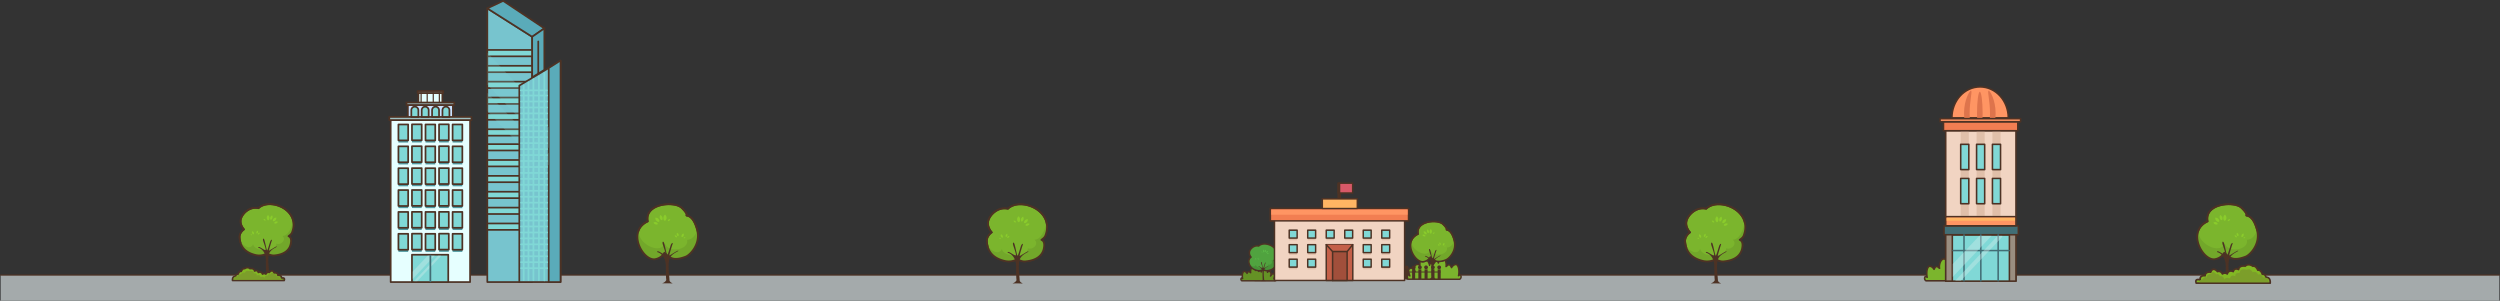 <svg xmlns="http://www.w3.org/2000/svg" viewBox="0 0 1918.19 230.76"><rect x="0" y="0" width="1918.19" height="230.76" fill="#333333" stroke="none"/><defs><style>.cls-1{isolation:isolate;}.cls-2{fill:#a4aaab;}.cls-10,.cls-17,.cls-29,.cls-3,.cls-38,.cls-7{fill:none;}.cls-11,.cls-12,.cls-13,.cls-19,.cls-20,.cls-22,.cls-24,.cls-25,.cls-26,.cls-27,.cls-3,.cls-30,.cls-33,.cls-35,.cls-38,.cls-4,.cls-40,.cls-41,.cls-42,.cls-43,.cls-44,.cls-45,.cls-46,.cls-47,.cls-5,.cls-6,.cls-7{stroke:#4d3224;}.cls-10,.cls-11,.cls-12,.cls-13,.cls-17,.cls-19,.cls-20,.cls-22,.cls-24,.cls-25,.cls-26,.cls-27,.cls-29,.cls-3,.cls-30,.cls-33,.cls-35,.cls-38,.cls-4,.cls-40,.cls-41,.cls-42,.cls-43,.cls-44,.cls-45,.cls-46,.cls-47,.cls-5,.cls-6,.cls-7{stroke-linecap:round;stroke-linejoin:round;}.cls-4{fill:#77c4ce;}.cls-10,.cls-11,.cls-12,.cls-13,.cls-17,.cls-30,.cls-33,.cls-4,.cls-5,.cls-6,.cls-7{stroke-width:1.33px;}.cls-25,.cls-47,.cls-5,.cls-9{fill:#80d8d6;}.cls-6{fill:#5aabb9;}.cls-8{opacity:0.23;mix-blend-mode:color-dodge;}.cls-10{stroke:#80d8d6;}.cls-11{fill:#e6ffff;}.cls-12{fill:#9fc2c4;}.cls-13{fill:#c9e2ff;}.cls-14{fill:#4d3224;}.cls-15{opacity:0.4;}.cls-16{fill:#d0ebea;}.cls-17,.cls-29{stroke:#426e75;}.cls-18{fill:#4e98a0;}.cls-19,.cls-30,.cls-40{fill:#7bb52d;}.cls-19,.cls-20,.cls-22,.cls-24,.cls-25,.cls-26,.cls-27,.cls-29{stroke-width:1.21px;}.cls-20,.cls-48{fill:#ff9563;}.cls-21{fill:#de744c;}.cls-22,.cls-41{fill:#f1d4c2;}.cls-23{fill:#e0bfa9;}.cls-24{fill:#9a8e80;}.cls-26{fill:#426e75;}.cls-27,.cls-44{fill:#f27e52;}.cls-28,.cls-45{fill:#ffb563;}.cls-31{fill:#72a72a;}.cls-32{fill:#8acc2b;}.cls-33{fill:#82b823;}.cls-34{fill:#7c9e2a;}.cls-35{fill:#659225;}.cls-35,.cls-38,.cls-40,.cls-41,.cls-42,.cls-43,.cls-44,.cls-45,.cls-46,.cls-47{stroke-width:1.14px;}.cls-36{fill:#50a33f;}.cls-37{fill:#479137;}.cls-39{fill:#5ab747;}.cls-42{fill:#d75968;}.cls-43{fill:#c46048;}.cls-46{fill:#a14f3b;}</style></defs><title>about-city01   </title><g class="cls-1"><g id="圖層_2" data-name="圖層 2"><g id="關於"><rect class="cls-2" x="0.5" y="211.02" width="1917.19" height="19.74"/><line class="cls-3" x1="0.5" y1="211.02" x2="1917.69" y2="211.02"/><polygon class="cls-4" points="408.32 216.41 373.9 216.41 373.9 6.42 408.32 28.21 408.32 216.41"/><rect class="cls-5" x="376.59" y="40.11" width="29.24" height="1.32"/><polygon class="cls-5" points="408.52 38.32 373.9 38.32 373.9 43.22 408.52 43.22 408.52 38.32 408.52 38.32"/><rect class="cls-5" x="376.59" y="52.29" width="29.24" height="1.32"/><polygon class="cls-5" points="408.52 50.5 373.9 50.5 373.9 55.4 408.52 55.4 408.52 50.5 408.52 50.5"/><rect class="cls-5" x="376.59" y="64.46" width="29.24" height="1.32"/><polygon class="cls-5" points="408.52 62.67 373.9 62.67 373.9 67.58 408.52 67.58 408.52 62.67 408.52 62.67"/><rect class="cls-5" x="376.59" y="76.64" width="29.24" height="1.32"/><polygon class="cls-5" points="408.52 74.85 373.9 74.85 373.9 79.75 408.52 79.75 408.52 74.85 408.52 74.85"/><rect class="cls-5" x="376.59" y="88.82" width="29.24" height="1.32"/><polygon class="cls-5" points="408.52 87.03 373.9 87.03 373.9 91.93 408.52 91.93 408.52 87.03 408.52 87.03"/><rect class="cls-5" x="376.59" y="100.99" width="29.24" height="1.33"/><polygon class="cls-5" points="408.52 99.2 373.9 99.2 373.9 104.11 408.52 104.11 408.52 99.2 408.52 99.2"/><rect class="cls-5" x="376.59" y="112.36" width="29.24" height="1.32"/><polygon class="cls-5" points="408.52 110.57 373.9 110.57 373.9 115.47 408.52 115.47 408.52 110.57 408.52 110.57"/><rect class="cls-5" x="376.59" y="124.53" width="29.24" height="1.32"/><polygon class="cls-5" points="408.52 122.74 373.9 122.74 373.9 127.65 408.52 127.65 408.52 122.74 408.52 122.74"/><rect class="cls-5" x="376.59" y="136.71" width="29.24" height="1.32"/><polygon class="cls-5" points="408.52 134.92 373.9 134.92 373.9 139.82 408.52 139.82 408.52 134.92 408.52 134.92"/><rect class="cls-5" x="376.59" y="148.89" width="29.24" height="1.33"/><polygon class="cls-5" points="408.52 147.1 373.9 147.1 373.9 152 408.52 152 408.52 147.1 408.52 147.1"/><rect class="cls-5" x="376.59" y="161.06" width="29.24" height="1.32"/><polygon class="cls-5" points="408.52 159.27 373.9 159.27 373.9 164.18 408.52 164.18 408.52 159.27 408.52 159.27"/><rect class="cls-5" x="376.59" y="173.24" width="29.24" height="1.32"/><polygon class="cls-5" points="408.52 171.45 373.9 171.45 373.9 176.35 408.52 176.35 408.52 171.45 408.52 171.45"/><polygon class="cls-6" points="373.9 6.42 386.06 0.67 417.65 21.77 408.32 28.21 373.9 6.42"/><polygon class="cls-6" points="417.65 21.77 417.65 53.61 408.32 59.35 408.32 28.21 417.65 21.77"/><line class="cls-7" x1="412.99" y1="31.81" x2="412.99" y2="56.04"/><g class="cls-8"><polygon class="cls-9" points="373.98 85.34 373.98 71.25 408.25 107.33 408.25 121.43 373.98 85.34"/><polygon class="cls-9" points="408.25 77.16 408.25 101.09 373.98 65.01 373.98 40.41 408.25 77.16"/></g><polygon class="cls-4" points="398.45 216.41 430.09 216.41 430.09 46.78 398.45 65.66 398.45 216.41"/><polygon class="cls-6" points="421 52.2 421 216.41 430.09 216.41 430.09 46.41 421 52.2"/><line class="cls-10" x1="401.83" y1="65.61" x2="401.83" y2="214.97"/><line class="cls-10" x1="405.48" y1="63.24" x2="405.48" y2="214.97"/><line class="cls-10" x1="409.28" y1="60.81" x2="409.28" y2="214.97"/><line class="cls-10" x1="413.47" y1="58.78" x2="413.47" y2="214.97"/><line class="cls-10" x1="417.66" y1="56.04" x2="417.66" y2="215.09"/><line class="cls-10" x1="399.59" y1="69.31" x2="419.56" y2="69.31"/><line class="cls-10" x1="399.87" y1="73.3" x2="419.84" y2="73.3"/><line class="cls-10" x1="399.87" y1="77.87" x2="419.84" y2="77.87"/><line class="cls-10" x1="399.87" y1="82.44" x2="419.84" y2="82.44"/><line class="cls-10" x1="399.87" y1="87" x2="419.84" y2="87"/><line class="cls-10" x1="399.87" y1="91.57" x2="419.84" y2="91.57"/><line class="cls-10" x1="399.87" y1="96.14" x2="419.84" y2="96.14"/><line class="cls-10" x1="399.87" y1="100.71" x2="419.84" y2="100.71"/><line class="cls-10" x1="399.87" y1="105.27" x2="419.84" y2="105.27"/><line class="cls-10" x1="399.87" y1="109.84" x2="419.84" y2="109.84"/><line class="cls-10" x1="399.87" y1="114.41" x2="419.84" y2="114.41"/><line class="cls-10" x1="399.87" y1="118.98" x2="419.84" y2="118.98"/><line class="cls-10" x1="399.87" y1="123.54" x2="419.84" y2="123.54"/><line class="cls-10" x1="399.87" y1="128.11" x2="419.84" y2="128.11"/><line class="cls-10" x1="399.87" y1="132.68" x2="419.84" y2="132.68"/><line class="cls-10" x1="399.87" y1="137.25" x2="419.84" y2="137.25"/><line class="cls-10" x1="399.87" y1="141.81" x2="419.84" y2="141.81"/><line class="cls-10" x1="399.87" y1="146.38" x2="419.84" y2="146.38"/><line class="cls-10" x1="399.87" y1="150.95" x2="419.84" y2="150.95"/><line class="cls-10" x1="399.87" y1="155.52" x2="419.84" y2="155.52"/><line class="cls-10" x1="399.87" y1="160.08" x2="419.84" y2="160.08"/><line class="cls-10" x1="399.87" y1="164.65" x2="419.84" y2="164.65"/><line class="cls-10" x1="399.87" y1="169.22" x2="419.84" y2="169.22"/><line class="cls-10" x1="399.87" y1="173.78" x2="419.84" y2="173.78"/><line class="cls-10" x1="399.87" y1="178.35" x2="419.84" y2="178.35"/><line class="cls-10" x1="399.87" y1="182.92" x2="419.84" y2="182.92"/><line class="cls-10" x1="399.87" y1="187.49" x2="419.84" y2="187.49"/><line class="cls-10" x1="399.87" y1="192.05" x2="419.84" y2="192.05"/><line class="cls-10" x1="399.87" y1="196.62" x2="419.84" y2="196.62"/><line class="cls-10" x1="399.87" y1="201.19" x2="419.84" y2="201.19"/><line class="cls-10" x1="399.87" y1="205.76" x2="419.84" y2="205.76"/><g class="cls-8"><polygon class="cls-9" points="421.01 126.35 421.01 117.17 398.69 140.66 398.69 149.84 421.01 126.35"/><polygon class="cls-9" points="398.69 121.01 398.69 136.6 421.01 113.11 421.01 97.09 398.69 121.01"/></g><rect class="cls-11" x="321.03" y="71.38" width="18.38" height="15.15"/><rect class="cls-12" x="320.4" y="69.86" width="19.63" height="1.52"/><rect class="cls-13" x="312.94" y="80.54" width="34.55" height="15.15"/><rect class="cls-12" x="311.9" y="78.65" width="36.63" height="1.89"/><rect class="cls-11" x="299.76" y="92.12" width="60.92" height="124.3"/><rect class="cls-12" x="298.67" y="89.73" width="63.1" height="2.38"/><path class="cls-5" d="M318.28,81.84a2.71,2.71,0,0,0-2.68,2.75v5.14H321V84.59A2.71,2.71,0,0,0,318.28,81.84Z"/><path class="cls-5" d="M326.24,81.84a2.71,2.71,0,0,0-2.68,2.75v5.14h5.35V84.59A2.71,2.71,0,0,0,326.24,81.84Z"/><path class="cls-5" d="M334.19,81.84a2.71,2.71,0,0,0-2.67,2.75v5.14h5.35V84.59A2.71,2.71,0,0,0,334.19,81.84Z"/><path class="cls-5" d="M342.15,81.84a2.71,2.71,0,0,0-2.67,2.75v5.14h5.35V84.59A2.71,2.71,0,0,0,342.15,81.84Z"/><rect class="cls-14" x="322.66" y="71.02" width="0.91" height="7.93"/><rect class="cls-14" x="327.32" y="71.02" width="0.91" height="7.93"/><rect class="cls-14" x="331.98" y="71.02" width="0.91" height="7.93"/><rect class="cls-14" x="336.65" y="71.02" width="0.91" height="7.93"/><rect class="cls-5" x="316.09" y="195.44" width="27.84" height="20.98"/><g class="cls-15"><polygon class="cls-16" points="338.23 196.58 338.23 196.11 336.21 196.11 317.66 215.74 320.13 215.74 338.23 196.58"/><polygon class="cls-16" points="316.61 208.43 316.61 214.07 333.57 196.11 328.25 196.11 316.61 208.43"/></g><line class="cls-17" x1="330.22" y1="196.12" x2="330.22" y2="215.85"/><polygon class="cls-18" points="305.7 109.35 306.67 109.35 306.67 109.38 313.17 109.38 313.17 109.35 313.17 97.8 313.17 97.16 305.7 97.16 305.7 109.35"/><polygon class="cls-18" points="316.09 109.29 317.06 109.29 317.06 109.32 323.56 109.32 323.56 109.29 323.56 97.74 323.56 97.1 316.09 97.1 316.09 109.29"/><polygon class="cls-18" points="336.87 109.29 337.84 109.29 337.84 109.32 344.34 109.32 344.34 109.29 344.34 97.74 344.34 97.1 336.87 97.1 336.87 109.29"/><polygon class="cls-18" points="347.27 97.16 347.27 109.35 348.24 109.35 348.24 109.38 354.74 109.38 354.74 109.35 354.74 97.8 354.74 97.16 347.27 97.16"/><polygon class="cls-18" points="327.46 109.38 333.95 109.38 333.95 109.35 333.95 97.8 333.95 97.16 326.48 97.16 326.48 109.35 327.46 109.35 327.46 109.38"/><polygon class="cls-18" points="305.7 126.13 306.67 126.13 306.67 126.16 313.17 126.16 313.17 126.13 313.17 114.58 313.17 113.94 305.7 113.94 305.7 126.13"/><polygon class="cls-18" points="316.09 126.06 317.06 126.06 317.06 126.09 323.56 126.09 323.56 126.06 323.56 114.52 323.56 113.88 316.09 113.88 316.09 126.06"/><polygon class="cls-18" points="336.87 126.06 337.84 126.06 337.84 126.09 344.34 126.09 344.34 126.06 344.34 114.52 344.34 113.88 336.87 113.88 336.87 126.06"/><polygon class="cls-18" points="347.27 113.94 347.27 126.13 348.24 126.13 348.24 126.16 354.74 126.16 354.74 126.13 354.74 114.58 354.74 113.94 347.27 113.94"/><polygon class="cls-18" points="327.46 126.16 333.95 126.16 333.95 126.13 333.95 114.58 333.95 113.94 326.48 113.94 326.48 126.13 327.46 126.13 327.46 126.16"/><polygon class="cls-18" points="305.7 142.9 306.67 142.9 306.67 142.94 313.17 142.94 313.17 142.9 313.17 131.36 313.17 130.72 305.7 130.72 305.7 142.9"/><polygon class="cls-18" points="316.09 142.84 317.06 142.84 317.06 142.87 323.56 142.87 323.56 142.84 323.56 131.3 323.56 130.66 316.09 130.66 316.09 142.84"/><polygon class="cls-18" points="336.87 142.84 337.84 142.84 337.84 142.87 344.34 142.87 344.34 142.84 344.34 131.3 344.34 130.66 336.87 130.66 336.87 142.84"/><polygon class="cls-18" points="347.27 130.72 347.27 142.9 348.24 142.9 348.24 142.94 354.74 142.94 354.74 142.9 354.74 131.36 354.74 130.72 347.27 130.72"/><polygon class="cls-18" points="327.46 142.94 333.95 142.94 333.95 142.9 333.95 131.36 333.95 130.72 326.48 130.72 326.48 142.9 327.46 142.9 327.46 142.94"/><polygon class="cls-18" points="305.7 159.68 306.67 159.68 306.67 159.72 313.17 159.72 313.17 159.68 313.17 148.13 313.17 147.5 305.7 147.5 305.7 159.68"/><polygon class="cls-18" points="316.09 159.62 317.06 159.62 317.06 159.65 323.56 159.65 323.56 159.62 323.56 148.08 323.56 147.44 316.09 147.44 316.09 159.62"/><polygon class="cls-18" points="336.87 159.62 337.84 159.62 337.84 159.65 344.34 159.65 344.34 159.62 344.34 148.08 344.34 147.44 336.87 147.44 336.87 159.62"/><polygon class="cls-18" points="347.27 147.5 347.27 159.68 348.24 159.68 348.24 159.72 354.74 159.72 354.74 159.68 354.74 148.13 354.74 147.5 347.27 147.5"/><polygon class="cls-18" points="327.46 159.72 333.95 159.72 333.95 159.68 333.95 148.13 333.95 147.5 326.48 147.5 326.48 159.68 327.46 159.68 327.46 159.72"/><polygon class="cls-18" points="305.7 176.46 306.67 176.46 306.67 176.49 313.17 176.49 313.17 176.46 313.17 164.91 313.17 164.28 305.7 164.28 305.7 176.46"/><polygon class="cls-18" points="316.09 176.4 317.06 176.4 317.06 176.43 323.56 176.43 323.56 176.4 323.56 164.85 323.56 164.21 316.09 164.21 316.09 176.4"/><polygon class="cls-18" points="336.87 176.4 337.84 176.4 337.84 176.43 344.34 176.43 344.34 176.4 344.34 164.85 344.34 164.21 336.87 164.21 336.87 176.4"/><polygon class="cls-18" points="347.27 164.28 347.27 176.46 348.24 176.46 348.24 176.49 354.74 176.49 354.74 176.46 354.74 164.91 354.74 164.28 347.27 164.28"/><polygon class="cls-18" points="327.46 176.49 333.95 176.49 333.95 176.46 333.95 164.91 333.95 164.28 326.48 164.28 326.48 176.46 327.46 176.46 327.46 176.49"/><polygon class="cls-18" points="305.7 193.24 306.67 193.24 306.67 193.27 313.17 193.27 313.17 193.24 313.17 181.69 313.17 181.05 305.7 181.05 305.7 193.24"/><polygon class="cls-18" points="316.09 193.18 317.06 193.18 317.06 193.21 323.56 193.21 323.56 193.18 323.56 181.63 323.56 180.99 316.09 180.99 316.09 193.18"/><polygon class="cls-18" points="336.87 193.18 337.84 193.18 337.84 193.21 344.34 193.21 344.34 193.18 344.34 181.63 344.34 180.99 336.87 180.99 336.87 193.18"/><polygon class="cls-18" points="347.27 181.05 347.27 193.24 348.24 193.24 348.24 193.27 354.74 193.27 354.74 193.24 354.74 181.69 354.74 181.05 347.27 181.05"/><polygon class="cls-18" points="327.46 193.27 333.95 193.27 333.95 193.24 333.95 181.69 333.95 181.05 326.48 181.05 326.48 193.24 327.46 193.24 327.46 193.27"/><polygon class="cls-5" points="305.7 107.67 306.67 107.67 306.67 107.7 313.17 107.7 313.17 107.67 313.17 96.12 313.17 95.49 305.7 95.49 305.7 107.67"/><polygon class="cls-5" points="316.09 107.61 317.06 107.61 317.06 107.64 323.56 107.64 323.56 107.61 323.56 96.07 323.56 95.42 316.09 95.42 316.09 107.61"/><polygon class="cls-5" points="336.87 107.61 337.84 107.61 337.84 107.64 344.34 107.64 344.34 107.61 344.34 96.07 344.34 95.42 336.87 95.42 336.87 107.61"/><polygon class="cls-5" points="347.27 95.49 347.27 107.67 348.24 107.67 348.24 107.7 354.74 107.7 354.74 107.67 354.74 96.12 354.74 95.49 347.27 95.49"/><polygon class="cls-5" points="327.46 107.7 333.95 107.7 333.95 107.67 333.95 96.12 333.95 95.49 326.48 95.49 326.48 107.67 327.46 107.67 327.46 107.7"/><polygon class="cls-5" points="305.7 124.45 306.67 124.45 306.67 124.48 313.17 124.48 313.17 124.45 313.17 112.9 313.17 112.26 305.7 112.26 305.7 124.45"/><polygon class="cls-5" points="316.09 124.39 317.06 124.39 317.06 124.42 323.56 124.42 323.56 124.39 323.56 112.84 323.56 112.2 316.09 112.2 316.09 124.39"/><polygon class="cls-5" points="336.87 124.39 337.84 124.39 337.84 124.42 344.34 124.42 344.34 124.39 344.34 112.84 344.34 112.2 336.87 112.2 336.87 124.39"/><polygon class="cls-5" points="347.27 112.26 347.27 124.45 348.24 124.45 348.24 124.48 354.74 124.48 354.74 124.45 354.74 112.9 354.74 112.26 347.27 112.26"/><polygon class="cls-5" points="327.46 124.48 333.95 124.48 333.95 124.45 333.95 112.9 333.95 112.26 326.48 112.26 326.48 124.45 327.46 124.45 327.46 124.48"/><polygon class="cls-5" points="305.7 141.22 306.67 141.22 306.67 141.26 313.17 141.26 313.17 141.22 313.17 129.68 313.17 129.04 305.7 129.04 305.7 141.22"/><polygon class="cls-5" points="316.09 141.16 317.06 141.16 317.06 141.19 323.56 141.19 323.56 141.16 323.56 129.62 323.56 128.98 316.09 128.98 316.09 141.16"/><polygon class="cls-5" points="336.87 141.16 337.84 141.16 337.84 141.19 344.34 141.19 344.34 141.16 344.34 129.62 344.34 128.98 336.87 128.98 336.87 141.16"/><polygon class="cls-5" points="347.27 129.04 347.27 141.22 348.24 141.22 348.24 141.26 354.74 141.26 354.74 141.22 354.74 129.68 354.74 129.04 347.27 129.04"/><polygon class="cls-5" points="327.46 141.26 333.95 141.26 333.95 141.22 333.95 129.68 333.95 129.04 326.48 129.04 326.48 141.22 327.46 141.22 327.46 141.26"/><polygon class="cls-5" points="305.7 158 306.67 158 306.67 158.04 313.17 158.04 313.17 158 313.17 146.46 313.17 145.82 305.7 145.82 305.7 158"/><polygon class="cls-5" points="316.09 157.94 317.06 157.94 317.06 157.97 323.56 157.97 323.56 157.94 323.56 146.4 323.56 145.76 316.09 145.76 316.09 157.94"/><polygon class="cls-5" points="336.87 157.94 337.84 157.94 337.84 157.97 344.34 157.97 344.34 157.94 344.34 146.4 344.34 145.76 336.87 145.76 336.87 157.94"/><polygon class="cls-5" points="347.27 145.82 347.27 158 348.24 158 348.24 158.04 354.74 158.04 354.74 158 354.74 146.46 354.74 145.82 347.27 145.82"/><polygon class="cls-5" points="327.46 158.04 333.95 158.04 333.95 158 333.95 146.46 333.95 145.82 326.48 145.82 326.48 158 327.46 158 327.46 158.04"/><polygon class="cls-5" points="305.7 174.78 306.67 174.78 306.67 174.81 313.17 174.81 313.17 174.78 313.17 163.23 313.17 162.6 305.7 162.6 305.7 174.78"/><polygon class="cls-5" points="316.09 174.72 317.06 174.72 317.06 174.75 323.56 174.75 323.56 174.72 323.56 163.18 323.56 162.54 316.09 162.54 316.09 174.72"/><polygon class="cls-5" points="336.87 174.72 337.84 174.72 337.84 174.75 344.34 174.75 344.34 174.72 344.34 163.18 344.34 162.54 336.87 162.54 336.87 174.72"/><polygon class="cls-5" points="347.27 162.6 347.27 174.78 348.24 174.78 348.24 174.81 354.74 174.81 354.74 174.78 354.74 163.23 354.74 162.6 347.27 162.6"/><polygon class="cls-5" points="327.46 174.81 333.95 174.81 333.95 174.78 333.95 163.23 333.95 162.6 326.48 162.6 326.48 174.78 327.46 174.78 327.46 174.81"/><polygon class="cls-5" points="305.7 191.56 306.67 191.56 306.67 191.59 313.17 191.59 313.17 191.56 313.17 180.01 313.17 179.38 305.7 179.38 305.7 191.56"/><polygon class="cls-5" points="316.09 191.5 317.06 191.5 317.06 191.53 323.56 191.53 323.56 191.5 323.56 179.96 323.56 179.31 316.09 179.31 316.09 191.5"/><polygon class="cls-5" points="336.87 191.5 337.84 191.5 337.84 191.53 344.34 191.53 344.34 191.5 344.34 179.96 344.34 179.31 336.87 179.31 336.87 191.5"/><polygon class="cls-5" points="347.27 179.38 347.27 191.56 348.24 191.56 348.24 191.59 354.74 191.59 354.74 191.56 354.74 180.01 354.74 179.38 347.27 179.38"/><polygon class="cls-5" points="327.46 191.59 333.95 191.59 333.95 191.56 333.95 180.01 333.95 179.38 326.48 179.38 326.48 191.56 327.46 191.56 327.46 191.59"/><path class="cls-19" d="M1477.76,215.44a2.15,2.15,0,0,1-.91-2.63c.52-1.21,1.08-.58,1.83-.07-.54-2.24-.52-6.09.89-7.88,1.2-1.51,3.57.26,4.37,1.78.63-1,.93-2.26,2.24-2.11.82.09,1.25,1,2,1.29-.54-2.24.64-6.27,2.58-7,2.36-.91,3.22,2.23,3.22,4.36.79-3.54,3-.42,3.83,1.14.53-.57.77-1.58,1.68-1.3.59.19,1.06,1.25,1.17,1.91.33-2.46,3-6.07,5.22-5.27s2.13,3.5,2.16,5.71c.61-1.52,2.78-1.29,3.6-.22a5,5,0,0,1,0,4.56c1.1-1.13,2.15-3.38,3.84-2.45,2.17,1.19.54,3.9.15,5.74.25-1.1,3.41-.9,3.57.39.14,1.13-1.62,2-2.48,2.08Z"/><path class="cls-20" d="M1519.28,66.67c-12,0-21.63,10.63-21.63,23.75h43.26C1540.91,77.3,1531.22,66.67,1519.28,66.67Z"/><path class="cls-21" d="M1521.22,86.89c0,9.1-1,16.48-2.15,16.48s-2.16-7.38-2.16-16.48,1-16.47,2.16-16.47S1521.22,77.8,1521.22,86.89Z"/><path class="cls-21" d="M1511.25,86.89c0,9.26,2.27,16.79,1.14,17.27s-5.49-7-5.45-17.27,4.43-17.82,5.45-17.26S1511.25,77.64,1511.25,86.89Z"/><path class="cls-21" d="M1526.88,86.89c0,9.26-2.26,16.79-1.14,17.27s5.49-7,5.46-17.27-4.44-17.82-5.46-17.26S1526.88,77.64,1526.88,86.89Z"/><polygon class="cls-22" points="1540.55 100.28 1546.8 100.28 1546.8 215.7 1492.9 215.7 1492.9 100.28 1499.15 100.28 1540.55 100.28"/><rect class="cls-23" x="1504.4" y="100.92" width="6.22" height="64.68"/><rect class="cls-23" x="1516.58" y="100.92" width="6.22" height="64.68"/><rect class="cls-23" x="1528.75" y="100.92" width="6.22" height="64.68"/><rect class="cls-24" x="1492.9" y="173.25" width="53.9" height="42.44"/><polygon class="cls-25" points="1529.56 130.14 1534.97 130.14 1534.97 130.08 1534.97 111.75 1534.97 110.74 1528.75 110.74 1528.75 130.08 1529.56 130.08 1529.56 130.14"/><polygon class="cls-25" points="1529.56 156.31 1534.97 156.31 1534.97 156.26 1534.97 137.93 1534.97 136.91 1528.75 136.91 1528.75 156.26 1529.56 156.26 1529.56 156.31"/><polygon class="cls-25" points="1517.39 130.14 1522.79 130.14 1522.79 130.08 1522.79 111.75 1522.79 110.74 1516.58 110.74 1516.58 130.08 1517.39 130.08 1517.39 130.14"/><polygon class="cls-25" points="1517.39 156.31 1522.8 156.31 1522.8 156.26 1522.8 137.93 1522.8 136.91 1516.58 136.91 1516.58 156.26 1517.39 156.26 1517.39 156.31"/><polygon class="cls-25" points="1505.21 130.14 1510.62 130.14 1510.62 130.08 1510.62 111.75 1510.62 110.74 1504.4 110.74 1504.4 130.08 1505.21 130.08 1505.21 130.14"/><polygon class="cls-25" points="1505.22 156.31 1510.62 156.31 1510.62 156.26 1510.62 137.93 1510.62 136.91 1504.4 136.91 1504.4 156.26 1505.22 156.26 1505.22 156.31"/><rect class="cls-25" x="1497.97" y="180.27" width="43.8" height="35.43"/><rect class="cls-26" x="1491.62" y="173.25" width="57.02" height="6.87"/><rect class="cls-27" x="1491.18" y="93.41" width="57.02" height="6.87"/><rect class="cls-20" x="1488.55" y="91.05" width="61.8" height="2.36"/><rect class="cls-20" x="1492.9" y="166.24" width="53.9" height="7.02"/><rect class="cls-28" x="1493.61" y="167.08" width="52.46" height="2.28"/><line class="cls-29" x1="1498.61" y1="192.25" x2="1541.55" y2="192.25"/><line class="cls-29" x1="1506.94" y1="180.27" x2="1506.94" y2="215.44"/><line class="cls-29" x1="1533.14" y1="180.27" x2="1533.14" y2="215.44"/><line class="cls-29" x1="1519.84" y1="180.27" x2="1519.84" y2="215.44"/><g class="cls-15"><polygon class="cls-16" points="1536.3 181.75 1536.3 180.91 1532.74 180.91 1500.13 215.44 1504.47 215.44 1536.3 181.75"/><polygon class="cls-16" points="1498.27 202.58 1498.27 212.5 1528.1 180.91 1518.74 180.91 1498.27 202.58"/></g><path class="cls-30" d="M526.17,196.88c-9.95,3.82-12.49.56-16.33-3a10.4,10.4,0,0,1-7.39,5c-9.11,1.17-21.8-21.45-5.44-29-2.65-13.64,20-15.8,25.9-10.51,1.07,1,4.54,4.38,3.83,5.83-.41.83,4.82-1.39,8.25,11.39C537.59,187.71,529.18,195.72,526.17,196.88Z"/><path class="cls-31" d="M526.17,196.88c-9.95,3.82-12.49.56-16.33-3a10.4,10.4,0,0,1-7.39,5c-7,.89-16-12.12-12.58-21.67.15,11,18,18.36,20.22,9,1.58,8.28,19,5.85,17.05-2.25,3.82.05,6.53-3.41,7.85-7.38.08.36.18.73.27,1.11C537.41,186.53,529.87,195.45,526.17,196.88Z"/><path class="cls-7" d="M526.17,196.88c-9.95,3.82-12.49.56-16.33-3a10.4,10.4,0,0,1-7.39,5c-9.11,1.17-21.8-21.45-5.44-29-2.65-13.64,20-15.8,25.9-10.51,1.07,1,4.54,4.38,3.83,5.83-.41.83,4.82-1.39,8.25,11.39C537.59,187.71,529.18,195.72,526.17,196.88Z"/><path class="cls-32" d="M510.32,164.64a2.83,2.83,0,0,0-.65.67,3.2,3.2,0,0,0-.62,1.68,4.59,4.59,0,0,0,.17,1.47,1.39,1.39,0,0,0,.6.85c.28.15.69,0,1.05-.41a3.2,3.2,0,0,0,.57-1.85,2.84,2.84,0,0,0-.58-1.7A8.66,8.66,0,0,0,510.32,164.64Z"/><path class="cls-32" d="M506.62,165a3.21,3.21,0,0,0-.36,2.26c.35,1.08,1.06,1.81,1.6,1.63s.7-1.19.35-2.27A3.13,3.13,0,0,0,506.62,165Z"/><path class="cls-32" d="M502.84,167a3.48,3.48,0,0,0,0,.82,2.69,2.69,0,0,0,.68,1.46c.8.8,1.63,1.15,2.15.83s.24-1.46-.63-2.33a2.7,2.7,0,0,0-1.42-.68A5.36,5.36,0,0,0,502.84,167Z"/><path class="cls-32" d="M501.43,170.75a2.68,2.68,0,0,0,1.33,1.33c.83.35,1.67.3,1.87-.14s-.35-1.08-1.26-1.46A2.62,2.62,0,0,0,501.43,170.75Z"/><path class="cls-32" d="M514.23,168.17a1.76,1.76,0,0,0-1.2.26c-.47.32-.73.79-.58,1.06s.7.2,1.25-.17A1.72,1.72,0,0,0,514.23,168.17Z"/><path class="cls-32" d="M524.47,179.16a1.8,1.8,0,0,0-.55.24,2,2,0,0,0-.78.83,2.84,2.84,0,0,0-.26.91.89.89,0,0,0,.14.65c.13.16.4.19.72,0a2,2,0,0,0,.79-.95,1.79,1.79,0,0,0,.08-1.15A4.85,4.85,0,0,0,524.47,179.16Z"/><path class="cls-32" d="M519.5,178.68a1.92,1.92,0,0,0-.19.49,1.74,1.74,0,0,0,0,1c.27.67.67,1.08,1.06,1s.5-.8.2-1.53a1.75,1.75,0,0,0-.66-.75A4,4,0,0,0,519.5,178.68Z"/><path class="cls-32" d="M517.73,180.55a1.74,1.74,0,0,0,.45,1.12c.4.41.91.59,1.14.38s.06-.72-.38-1.18A1.69,1.69,0,0,0,517.73,180.55Z"/><path class="cls-32" d="M525.9,182.21a1.14,1.14,0,0,0-.77-.15c-.36.07-.63.29-.61.48s.37.3.78.21A1.07,1.07,0,0,0,525.9,182.21Z"/><path class="cls-14" d="M504.39,193.49s6.51,1.26,6.51,11.18.35,10.15.35,10.15a4.85,4.85,0,0,1-2.56,2.31c-1.14.4-.55.26,3.59.26,3.07,0,4.28.27,3.52-.13-1-.51-2.06-1.24-2.11-2.31-.23-4.35-1.43-11.65-.06-16.09s7.41-6,6.84-6.5-6.52,3.76-6.85,3.63,1.93-7.24,2.44-8.78-.83-.58-1.28.51-2.25,7.69-2.76,8-2.15-9.81-2.95-10.14-.72.24-.7,1.16,3,8.34,2.18,8.68-4-2.25-5.39-2.59S504.39,193.49,504.39,193.49Z"/><path class="cls-30" d="M1723,196.88c-10,3.82-12.49.56-16.33-3a10.43,10.43,0,0,1-7.39,5c-9.11,1.17-21.8-21.45-5.44-29-2.65-13.64,20-15.8,25.9-10.51,1.07,1,4.54,4.38,3.83,5.83-.41.83,4.82-1.39,8.25,11.39C1734.46,187.71,1726.05,195.72,1723,196.88Z"/><path class="cls-31" d="M1723,196.88c-10,3.82-12.49.56-16.33-3a10.43,10.43,0,0,1-7.39,5c-7,.89-16-12.12-12.58-21.67.15,11,18,18.36,20.22,9,1.58,8.28,19,5.85,17-2.25,3.82.05,6.53-3.41,7.85-7.38.08.36.18.73.27,1.11C1734.28,186.53,1726.74,195.45,1723,196.88Z"/><path class="cls-7" d="M1723,196.88c-10,3.82-12.49.56-16.33-3a10.43,10.43,0,0,1-7.39,5c-9.11,1.17-21.8-21.45-5.44-29-2.65-13.64,20-15.8,25.9-10.51,1.07,1,4.54,4.38,3.83,5.83-.41.83,4.82-1.39,8.25,11.39C1734.46,187.71,1726.05,195.72,1723,196.88Z"/><path class="cls-32" d="M1707.19,164.64a2.83,2.83,0,0,0-.65.67,3.2,3.2,0,0,0-.62,1.68,4.59,4.59,0,0,0,.17,1.47,1.39,1.39,0,0,0,.6.85c.28.15.69,0,1-.41a3.13,3.13,0,0,0,.58-1.85,2.84,2.84,0,0,0-.58-1.7A8.66,8.66,0,0,0,1707.19,164.64Z"/><path class="cls-32" d="M1703.49,165a3.21,3.21,0,0,0-.36,2.26c.35,1.08,1.06,1.81,1.6,1.63s.7-1.19.35-2.27A3.13,3.13,0,0,0,1703.49,165Z"/><path class="cls-32" d="M1699.71,167a3.48,3.48,0,0,0,0,.82,2.69,2.69,0,0,0,.68,1.46c.8.8,1.63,1.15,2.15.83s.24-1.46-.63-2.33a2.7,2.7,0,0,0-1.42-.68A5.36,5.36,0,0,0,1699.71,167Z"/><path class="cls-32" d="M1698.3,170.75a2.68,2.68,0,0,0,1.33,1.33c.83.35,1.67.3,1.87-.14s-.35-1.08-1.26-1.46A2.61,2.61,0,0,0,1698.3,170.75Z"/><path class="cls-32" d="M1711.1,168.17a1.76,1.76,0,0,0-1.2.26c-.47.32-.73.79-.58,1.06s.7.2,1.25-.17A1.72,1.72,0,0,0,1711.1,168.17Z"/><path class="cls-32" d="M1721.34,179.16a1.8,1.8,0,0,0-.55.24,2,2,0,0,0-.78.83,2.84,2.84,0,0,0-.26.91.89.89,0,0,0,.14.65c.13.16.4.19.72,0a2,2,0,0,0,.79-.95,1.79,1.79,0,0,0,.08-1.15A4.85,4.85,0,0,0,1721.34,179.16Z"/><path class="cls-32" d="M1716.37,178.68a1.92,1.92,0,0,0-.19.49,1.74,1.74,0,0,0,0,1c.27.67.67,1.08,1.06,1s.5-.8.2-1.53a1.75,1.75,0,0,0-.66-.75A4,4,0,0,0,1716.37,178.68Z"/><path class="cls-32" d="M1714.6,180.55a1.74,1.74,0,0,0,.45,1.12c.4.41.91.59,1.14.38s.06-.72-.38-1.18A1.69,1.69,0,0,0,1714.6,180.55Z"/><path class="cls-32" d="M1722.77,182.21a1.14,1.14,0,0,0-.77-.15c-.36.07-.63.29-.61.48s.37.3.78.21A1.07,1.07,0,0,0,1722.77,182.21Z"/><path class="cls-14" d="M1701.26,193.49s6.51,1.26,6.51,11.18.35,10.15.35,10.15a4.85,4.85,0,0,1-2.57,2.31c-1.13.4-.54.26,3.6.26,3.07,0,4.28.27,3.52-.13-1-.51-2.06-1.24-2.11-2.31-.23-4.35-1.43-11.65-.06-16.09s7.41-6,6.84-6.5-6.52,3.76-6.85,3.63,1.93-7.24,2.44-8.78-.83-.58-1.28.51-2.25,7.69-2.76,8-2.15-9.81-3-10.14-.72.24-.71,1.16,3,8.34,2.19,8.68-4-2.25-5.39-2.59S1701.26,193.49,1701.26,193.49Z"/><path class="cls-33" d="M1741.86,217.24s.63-4.76-3.33-4.44a2.37,2.37,0,0,0-2.69-2.38s-.95-3.49-3.49-3.17c0,0-1.43-3.64-3.81-3,0,0-3.17-2.53-5.86-.07,0,0-4.6-.88-5.08,2.61,0,0-3.17-1.75-4.12,1.58,0,0-3.33-1.78-4.59,1.81a2.94,2.94,0,0,0-3.65,0s-1.27-2.76-3.81-1.81c0,0-3.49-4.28-5.23.48,0,0-4-.8-4.28,2.69,0,0-4.28-.63-3.8,3.17,0,0-4.44-1.42-3,2.54Z"/><path class="cls-34" d="M1690,214.31a2.67,2.67,0,0,1,3.33-1.42c-.48-2.86,3.33-2.7,3.33-2.7,1.11-3.33,3.8.32,3.8.32,2.22-.95,2.86,1.56,2.86,1.56,2.53-1,3.64,2.56,3.64,2.56.48-2.54,4.12-.95,4.12-.95.64-3.81,4.13-1.61,4.13-1.61-.64-3.36,3.17-2.61,3.17-2.61.15-4.06,5.55-2.44,5.55-2.44,2.85-1.43,4.44,1.75,4.44,1.75,3.48-.8,4.12,1.9,4.12,1.9,2.85-.95,3.8,2.22,3.8,2.22,3.36-.58,4.35,2.13,4.64,3.64h-53.47C1687.64,214.63,1690,214.31,1690,214.31Z"/><path class="cls-30" d="M221.39,181.26c.89.35,2.06,1.32,1.9,4-.38,6.39-5.06,10.1-13.15,10.72a10.12,10.12,0,0,1-5.29-1.58,12.06,12.06,0,0,1-8.51,1.3c-7.26-1.65-11.85-5.62-12.49-13.24-.36-4.06,3.36-6.46,3.36-6.46s-3.43-3.56-2.42-7.79,6.67-10,13.54-8.47c8.5-8.32,32.47,1.13,25.73,18.53C223.39,180.09,221.13,181.16,221.39,181.26Z"/><path class="cls-31" d="M221.39,181.26c.89.35,2.06,1.32,1.9,4-.38,6.39-5.06,10.1-13.15,10.72a10.12,10.12,0,0,1-5.29-1.58,12.06,12.06,0,0,1-8.51,1.3c-6.51-1.48-10.63-4.74-12-10.49,2.93,3.95,7.92,6.62,9.9,2.11,1.17,6.54,18.39,5.83,17.79-.4,3.56,1.45,8-3,4.6-5.9,4.43,0,7.3-6.26,8.19-12a15,15,0,0,1-.73,9.21C223.39,180.09,221.13,181.16,221.39,181.26Z"/><path class="cls-7" d="M221.39,181.26c.89.35,2.06,1.32,1.9,4-.38,6.39-5.06,10.1-13.15,10.72a10.12,10.12,0,0,1-5.29-1.58,12.06,12.06,0,0,1-8.51,1.3c-7.26-1.65-11.85-5.62-12.49-13.24-.36-4.06,3.36-6.46,3.36-6.46s-3.43-3.56-2.42-7.79,6.67-10,13.54-8.47c8.5-8.32,32.47,1.13,25.73,18.53C223.39,180.09,221.13,181.16,221.39,181.26Z"/><path class="cls-14" d="M198.24,190.12S204,191.23,204,200s.31,8.93.31,8.93a4.26,4.26,0,0,1-2.26,2c-1,.35-.48.22,3.17.22,2.71,0,3.77.24,3.1-.11-.84-.45-1.81-1.09-1.86-2-.2-3.83-1.25-10.25-.05-14.17s6.52-5.24,6-5.72-5.74,3.31-6,3.2,1.7-6.38,2.15-7.73-.73-.51-1.13.45-2,6.77-2.43,7.06-1.89-8.64-2.6-8.93-.63.21-.62,1,2.68,7.34,1.93,7.64-3.55-2-4.75-2.28S198.24,190.12,198.24,190.12Z"/><path class="cls-32" d="M205.62,165a2.83,2.83,0,0,1,1.08,2,3.68,3.68,0,0,1-.15,1.25,1.2,1.2,0,0,1-.5.73c-.25.13-.6,0-.9-.35a2.7,2.7,0,0,1-.49-1.58,2.47,2.47,0,0,1,.49-1.46A6,6,0,0,1,205.62,165Z"/><path class="cls-32" d="M208.78,165.26a2.7,2.7,0,0,1,.3,1.93c-.29.92-.9,1.55-1.36,1.4s-.6-1-.3-1.94A2.67,2.67,0,0,1,208.78,165.26Z"/><path class="cls-32" d="M212,167a2.69,2.69,0,0,1,0,.69,2.21,2.21,0,0,1-.58,1.26c-.68.68-1.39,1-1.84.71s-.2-1.25.54-2a2.41,2.41,0,0,1,1.21-.58A3.81,3.81,0,0,1,212,167Z"/><path class="cls-32" d="M213.21,170.2a2.33,2.33,0,0,1-1.14,1.15c-.7.29-1.42.25-1.59-.12s.3-.93,1.08-1.26A2.24,2.24,0,0,1,213.21,170.2Z"/><path class="cls-32" d="M202.27,168a1.55,1.55,0,0,1,1,.22c.4.28.62.68.5.91s-.61.17-1.08-.15A1.49,1.49,0,0,1,202.27,168Z"/><path class="cls-32" d="M193.52,177.4a1.55,1.55,0,0,1,.47.2,1.77,1.77,0,0,1,.67.71,2.39,2.39,0,0,1,.22.78.72.72,0,0,1-.12.55c-.11.14-.34.16-.61,0a1.73,1.73,0,0,1-.68-.81,1.54,1.54,0,0,1-.07-1A3.51,3.51,0,0,1,193.52,177.4Z"/><path class="cls-32" d="M197.77,177a1.71,1.71,0,0,1,.16.41,1.4,1.4,0,0,1,0,.88c-.23.57-.58.93-.91.88s-.43-.69-.17-1.31a1.44,1.44,0,0,1,.57-.64A2.54,2.54,0,0,1,197.77,177Z"/><path class="cls-32" d="M199.28,178.59a1.51,1.51,0,0,1-.38.95c-.35.35-.78.5-1,.33s0-.62.33-1A1.42,1.42,0,0,1,199.28,178.59Z"/><path class="cls-32" d="M192.3,180a1,1,0,0,1,.66-.12c.31.06.53.24.52.41s-.31.25-.67.18A.94.94,0,0,1,192.3,180Z"/><path class="cls-33" d="M178.44,215.17s-.44-3.32,2.32-3.1a1.65,1.65,0,0,1,1.88-1.66s.66-2.43,2.43-2.21c0,0,1-2.54,2.65-2.1,0,0,2.21-1.76,4.09,0,0,0,3.21-.61,3.54,1.82,0,0,2.21-1.22,2.87,1.11a2.17,2.17,0,0,1,3.21,1.25,2.05,2.05,0,0,1,2.54,0s.89-1.92,2.65-1.25c0,0,2.44-3,3.65.33,0,0,2.76-.56,3,1.88,0,0,3-.45,2.65,2.21,0,0,3.09-1,2.1,1.77Z"/><path class="cls-34" d="M214.58,213.12a1.87,1.87,0,0,0-2.32-1c.33-2-2.32-1.88-2.32-1.88-.77-2.32-2.65.22-2.65.22-1.55-.66-2,1.09-2,1.09-1.77-.68-2.54,1.79-2.54,1.79-.34-1.77-2.88-.67-2.88-.67-.44-2.65-2.87-1.12-2.87-1.12.44-2.34-2.21-1.82-2.21-1.82-.11-2.83-3.87-1.7-3.87-1.7-2-1-3.1,1.22-3.1,1.22-2.43-.56-2.87,1.32-2.87,1.32-2-.66-2.65,1.55-2.65,1.55-2.34-.4-3,1.49-3.24,2.54h37.28C216.24,213.35,214.58,213.12,214.58,213.12Z"/><path class="cls-30" d="M799.05,184.07c1,.38,2.3,1.47,2.11,4.5-.42,7.12-5.63,11.25-14.65,12-2.82.22-5.89-1.77-5.89-1.77a13.42,13.42,0,0,1-9.49,1.45c-8.08-1.84-13.2-6.26-13.92-14.76-.4-4.51,3.75-7.19,3.75-7.19s-3.82-4-2.7-8.69,7.44-11.16,15.09-9.43c9.47-9.27,36.18,1.26,28.68,20.65C801.27,182.76,798.76,184,799.05,184.07Z"/><path class="cls-31" d="M799.05,184.07c1,.38,2.3,1.47,2.11,4.5-.42,7.12-5.63,11.25-14.65,12-2.82.22-5.89-1.77-5.89-1.77a13.42,13.42,0,0,1-9.49,1.45c-7.25-1.65-11.84-5.28-13.4-11.69,3.27,4.41,8.83,7.38,11,2.35,1.31,7.29,20.49,6.5,19.83-.44,4,1.61,8.94-3.38,5.12-6.57,4.94,0,8.13-7,9.12-13.33a16.77,16.77,0,0,1-.8,10.26C801.27,182.76,798.76,184,799.05,184.07Z"/><path class="cls-7" d="M799.05,184.07c1,.38,2.3,1.47,2.11,4.5-.42,7.12-5.63,11.25-14.65,12-2.82.22-5.89-1.77-5.89-1.77a13.42,13.42,0,0,1-9.49,1.45c-8.08-1.84-13.2-6.26-13.92-14.76-.4-4.51,3.75-7.19,3.75-7.19s-3.82-4-2.7-8.69,7.44-11.16,15.09-9.43c9.47-9.27,36.18,1.26,28.68,20.65C801.27,182.76,798.76,184,799.05,184.07Z"/><path class="cls-14" d="M773.25,193.94s6.39,1.24,6.39,11,.35,10,.35,10a4.79,4.79,0,0,1-2.52,2.27c-1.12.39-.54.25,3.52.25,3,0,4.2.27,3.46-.13-.94-.5-2-1.22-2.07-2.26-.22-4.28-1.4-11.43,0-15.8s7.26-5.85,6.71-6.37-6.4,3.69-6.72,3.56,1.88-7.11,2.39-8.62-.82-.56-1.26.51-2.2,7.55-2.71,7.86-2.11-9.62-2.89-9.94-.71.23-.69,1.13,3,8.18,2.14,8.52-3.95-2.2-5.29-2.54S773.25,193.94,773.25,193.94Z"/><path class="cls-32" d="M781.48,165.94a2.7,2.7,0,0,1,.61.63,3.07,3.07,0,0,1,.59,1.6,4.2,4.2,0,0,1-.16,1.4,1.37,1.37,0,0,1-.57.81c-.27.15-.66,0-1-.39a3.09,3.09,0,0,1-.55-1.76,2.86,2.86,0,0,1,.55-1.63A7.24,7.24,0,0,1,781.48,165.94Z"/><path class="cls-32" d="M785,166.24a3,3,0,0,1,.33,2.15c-.32,1-1,1.72-1.52,1.55s-.66-1.13-.33-2.16A3,3,0,0,1,785,166.24Z"/><path class="cls-32" d="M788.59,168.15a3.14,3.14,0,0,1,0,.78,2.5,2.5,0,0,1-.64,1.39c-.76.76-1.56,1.1-2,.8s-.23-1.4.6-2.23a2.68,2.68,0,0,1,1.35-.65A5.58,5.58,0,0,1,788.59,168.15Z"/><path class="cls-32" d="M789.94,171.75a2.58,2.58,0,0,1-1.27,1.27c-.79.33-1.59.28-1.78-.13s.33-1,1.2-1.4A2.47,2.47,0,0,1,789.94,171.75Z"/><path class="cls-32" d="M777.75,169.29a1.69,1.69,0,0,1,1.14.25c.45.3.7.75.56,1s-.68.19-1.2-.16A1.62,1.62,0,0,1,777.75,169.29Z"/><path class="cls-32" d="M768,179.76a2,2,0,0,1,.52.22,2,2,0,0,1,.74.8,2.87,2.87,0,0,1,.25.87.83.83,0,0,1-.13.61c-.13.15-.38.18-.69,0a2,2,0,0,1-.76-.9,1.74,1.74,0,0,1-.07-1.09A4.45,4.45,0,0,1,768,179.76Z"/><path class="cls-32" d="M772.73,179.31a1.8,1.8,0,0,1,.18.46,1.58,1.58,0,0,1,0,1c-.26.63-.64,1-1,1s-.48-.76-.19-1.45a1.67,1.67,0,0,1,.63-.72A2.41,2.41,0,0,1,772.73,179.31Z"/><path class="cls-32" d="M774.41,181.09a1.64,1.64,0,0,1-.43,1.06c-.38.39-.86.56-1.08.36s-.06-.69.36-1.12A1.6,1.6,0,0,1,774.41,181.09Z"/><path class="cls-32" d="M766.63,182.66a1.09,1.09,0,0,1,.74-.14c.34.07.59.28.58.46s-.35.28-.75.2A1.09,1.09,0,0,1,766.63,182.66Z"/><path class="cls-30" d="M1334.83,184.07c1,.38,2.3,1.47,2.11,4.5-.42,7.12-5.63,11.25-14.65,12-2.82.22-5.89-1.77-5.89-1.77a13.42,13.42,0,0,1-9.49,1.45c-8.08-1.84-13.2-6.26-13.92-14.76-.4-4.51,3.75-7.19,3.75-7.19s-3.82-4-2.7-8.69,7.44-11.16,15.09-9.43c9.47-9.27,36.18,1.26,28.68,20.65C1337.05,182.76,1334.54,184,1334.83,184.07Z"/><path class="cls-31" d="M1334.83,184.07c1,.38,2.3,1.47,2.11,4.5-.42,7.12-5.63,11.25-14.65,12-2.82.22-5.89-1.77-5.89-1.77a13.42,13.42,0,0,1-9.49,1.45c-7.25-1.65-11.84-5.28-13.4-11.69,3.27,4.41,8.83,7.38,11,2.35,1.3,7.29,20.49,6.5,19.83-.44,4,1.61,8.94-3.38,5.12-6.57,4.94,0,8.13-7,9.12-13.33a16.77,16.77,0,0,1-.8,10.26C1337.05,182.76,1334.54,184,1334.83,184.07Z"/><path class="cls-7" d="M1334.83,184.07c1,.38,2.3,1.47,2.11,4.5-.42,7.12-5.63,11.25-14.65,12-2.82.22-5.89-1.77-5.89-1.77a13.42,13.42,0,0,1-9.49,1.45c-8.08-1.84-13.2-6.26-13.92-14.76-.4-4.51,3.75-7.19,3.75-7.19s-3.82-4-2.7-8.69,7.44-11.16,15.09-9.43c9.47-9.27,36.18,1.26,28.68,20.65C1337.05,182.76,1334.54,184,1334.83,184.07Z"/><path class="cls-14" d="M1309,193.94s6.39,1.24,6.39,11,.35,10,.35,10a4.79,4.79,0,0,1-2.52,2.27c-1.12.39-.54.25,3.52.25,3,0,4.2.27,3.46-.13-.94-.5-2-1.22-2.07-2.26-.22-4.28-1.4-11.43-.06-15.8s7.27-5.85,6.72-6.37-6.4,3.69-6.73,3.56,1.89-7.11,2.4-8.62-.82-.56-1.26.51-2.2,7.55-2.71,7.86-2.11-9.62-2.89-9.94-.71.23-.69,1.13,3,8.18,2.14,8.52-3.95-2.2-5.29-2.54S1309,193.94,1309,193.94Z"/><path class="cls-32" d="M1317.25,165.94a2.61,2.61,0,0,1,.62.63,3.07,3.07,0,0,1,.59,1.6,3.93,3.93,0,0,1-.17,1.4,1.32,1.32,0,0,1-.56.81c-.27.15-.66,0-1-.39a3,3,0,0,1-.55-1.76,2.86,2.86,0,0,1,.55-1.63C1317,166.22,1317.25,165.94,1317.25,165.94Z"/><path class="cls-32" d="M1320.78,166.24a3,3,0,0,1,.33,2.15c-.33,1-1,1.72-1.52,1.55s-.66-1.13-.33-2.16A3,3,0,0,1,1320.78,166.24Z"/><path class="cls-32" d="M1324.37,168.15a3.14,3.14,0,0,1,0,.78,2.5,2.5,0,0,1-.64,1.39c-.76.76-1.56,1.1-2,.8s-.23-1.4.6-2.23a2.68,2.68,0,0,1,1.35-.65A5.58,5.58,0,0,1,1324.37,168.15Z"/><path class="cls-32" d="M1325.72,171.75a2.58,2.58,0,0,1-1.27,1.27c-.79.33-1.59.28-1.78-.13s.33-1,1.2-1.4A2.47,2.47,0,0,1,1325.72,171.75Z"/><path class="cls-32" d="M1313.52,169.29a1.72,1.72,0,0,1,1.15.25c.45.3.69.75.56,1s-.68.19-1.2-.16A1.66,1.66,0,0,1,1313.52,169.29Z"/><path class="cls-32" d="M1303.78,179.76a2,2,0,0,1,.52.22,2,2,0,0,1,.74.8,2.87,2.87,0,0,1,.25.87.83.83,0,0,1-.13.61c-.13.15-.38.18-.69,0a2,2,0,0,1-.76-.9,1.74,1.74,0,0,1-.07-1.09A4.45,4.45,0,0,1,1303.78,179.76Z"/><path class="cls-32" d="M1308.51,179.31a1.8,1.8,0,0,1,.18.46,1.58,1.58,0,0,1,0,1c-.26.63-.64,1-1,1s-.48-.76-.19-1.45a1.67,1.67,0,0,1,.63-.72A2.41,2.41,0,0,1,1308.51,179.31Z"/><path class="cls-32" d="M1310.19,181.09a1.64,1.64,0,0,1-.43,1.06c-.38.39-.86.56-1.08.36s-.06-.69.36-1.12A1.6,1.6,0,0,1,1310.19,181.09Z"/><path class="cls-32" d="M1302.41,182.66a1.09,1.09,0,0,1,.74-.14c.34.07.59.28.58.46s-.35.28-.75.2A1.09,1.09,0,0,1,1302.41,182.66Z"/><path class="cls-35" d="M952.83,215.44a1.39,1.39,0,0,1-.59-1.71c.34-.78.7-.38,1.18,0-.35-1.46-.33-4,.58-5.12.78-1,2.32.17,2.84,1.15.41-.65.6-1.46,1.45-1.37.54.06.82.66,1.32.84-.35-1.45.41-4.07,1.68-4.57,1.53-.59,2.09,1.46,2.08,2.84.52-2.3,2-.27,2.5.74.34-.37.5-1,1.09-.85.38.12.68.82.76,1.25.21-1.6,1.93-3.95,3.39-3.43s1.38,2.27,1.4,3.71a1.39,1.39,0,0,1,2.33-.14,3.22,3.22,0,0,1,0,3c.71-.74,1.4-2.2,2.49-1.59,1.41.77.35,2.53.1,3.72.16-.71,2.22-.58,2.32.26s-1,1.29-1.61,1.35Z"/><path class="cls-36" d="M977.8,200c.47.19,1.08.69,1,2.11-.19,3.35-2.64,5.28-6.87,5.61a5.33,5.33,0,0,1-2.76-.83,6.32,6.32,0,0,1-4.45.68c-3.8-.86-6.19-2.94-6.53-6.92a4,4,0,0,1,1.75-3.38,4.87,4.87,0,0,1-1.26-4.07c.52-2.22,3.49-5.24,7.08-4.43,4.44-4.34,17,.59,13.45,9.69C978.85,199.41,977.67,200,977.8,200Z"/><path class="cls-37" d="M977.8,200c.47.19,1.08.69,1,2.11-.19,3.35-2.64,5.28-6.87,5.61a5.33,5.33,0,0,1-2.76-.83,6.32,6.32,0,0,1-4.45.68c-3.41-.77-5.56-2.48-6.29-5.48,1.53,2.07,4.14,3.46,5.17,1.1.62,3.42,9.62,3,9.31-.21,1.86.76,4.19-1.58,2.4-3.08,2.31,0,3.81-3.27,4.28-6.25a7.87,7.87,0,0,1-.38,4.81C978.85,199.41,977.67,200,977.8,200Z"/><path class="cls-38" d="M977.8,200c.47.19,1.08.69,1,2.11-.19,3.35-2.64,5.28-6.87,5.61a5.33,5.33,0,0,1-2.76-.83,6.32,6.32,0,0,1-4.45.68c-3.8-.86-6.19-2.94-6.53-6.92a4,4,0,0,1,1.75-3.38,4.87,4.87,0,0,1-1.26-4.07c.52-2.22,3.49-5.24,7.08-4.43,4.44-4.34,17,.59,13.45,9.69C978.85,199.41,977.67,200,977.8,200Z"/><path class="cls-14" d="M965.7,204.66s3,.58,3,5.14.16,4.67.16,4.67a2.23,2.23,0,0,1-1.18,1.07c-.52.18-.25.11,1.65.11,1.42,0,2,.13,1.63-.05s-1-.58-1-1.07c-.1-2-.65-5.36,0-7.4s3.41-2.75,3.15-3-3,1.74-3.16,1.68a30,30,0,0,1,1.12-4.05c.24-.71-.38-.26-.59.24a33.36,33.36,0,0,1-1.27,3.69c-.23.15-1-4.52-1.35-4.67s-.33.11-.33.54,1.4,3.83,1,4-1.85-1-2.48-1.19S965.7,204.66,965.7,204.66Z"/><path class="cls-39" d="M969.56,191.52a1.5,1.5,0,0,1,.29.3,1.33,1.33,0,0,1,.27.75,2,2,0,0,1-.07.65.65.65,0,0,1-.27.38c-.13.07-.31,0-.47-.18a1.49,1.49,0,0,1-.26-.83,1.43,1.43,0,0,1,.26-.76A3.7,3.7,0,0,1,969.56,191.52Z"/><path class="cls-39" d="M971.21,191.66a1.44,1.44,0,0,1,.16,1c-.16.48-.47.81-.71.73s-.32-.53-.16-1A1.41,1.41,0,0,1,971.21,191.66Z"/><path class="cls-39" d="M972.9,192.56a1.24,1.24,0,0,1,0,.36,1.14,1.14,0,0,1-.3.66c-.36.35-.73.51-1,.37s-.11-.65.28-1a1.23,1.23,0,0,1,.64-.31A2,2,0,0,1,972.9,192.56Z"/><path class="cls-39" d="M973.53,194.24a1.22,1.22,0,0,1-.6.6c-.37.16-.74.13-.83-.06s.16-.49.56-.66A1.19,1.19,0,0,1,973.53,194.24Z"/><path class="cls-39" d="M967.81,193.09a.75.75,0,0,1,.53.12c.22.14.33.35.27.47s-.32.09-.57-.07A.78.78,0,0,1,967.81,193.09Z"/><path class="cls-39" d="M963.24,198a.93.93,0,0,1,.59.47,1.09,1.09,0,0,1,.11.41.41.41,0,0,1-.06.29c-.06.07-.17.08-.32,0a.9.9,0,0,1-.35-.43.77.77,0,0,1,0-.51A1.64,1.64,0,0,1,963.24,198Z"/><path class="cls-39" d="M965.46,197.79a.93.93,0,0,1,.08.22.73.73,0,0,1,0,.46c-.12.3-.3.48-.47.46s-.23-.36-.09-.69a.79.79,0,0,1,.29-.33A1.08,1.08,0,0,1,965.46,197.79Z"/><path class="cls-39" d="M966.25,198.63a.77.77,0,0,1-.21.5c-.18.18-.4.26-.5.17s0-.33.17-.53A.73.73,0,0,1,966.25,198.63Z"/><path class="cls-39" d="M962.6,199.37a.46.46,0,0,1,.34-.07c.16,0,.28.13.27.22s-.16.13-.35.09A.49.49,0,0,1,962.6,199.37Z"/><path class="cls-40" d="M1120,214.27a2.18,2.18,0,0,0,.92-2.66c-.53-1.22-1.09-.59-1.85-.07.55-2.26.52-6.16-.9-8-1.21-1.53-3.61.26-4.42,1.8-.63-1-.93-2.29-2.26-2.14-.82.09-1.27,1-2,1.3.54-2.26-.65-6.33-2.61-7.1-2.39-.92-3.25,2.26-3.25,4.41-.8-3.58-3-.43-3.88,1.15-.53-.57-.78-1.6-1.69-1.31-.6.18-1.07,1.26-1.19,1.93-.33-2.49-3-6.14-5.28-5.33s-2.14,3.54-2.18,5.77c-.62-1.54-2.8-1.3-3.63-.22a5,5,0,0,0,0,4.61c-1.12-1.15-2.18-3.42-3.88-2.48-2.2,1.21-.55,3.94-.15,5.8-.25-1.11-3.46-.91-3.62.4-.14,1.14,1.64,2,2.51,2.1Z"/><rect class="cls-14" x="1103.07" y="206.69" width="2.34" height="7.66"/><rect class="cls-14" x="1098.31" y="206.69" width="2.34" height="7.66"/><rect class="cls-14" x="1093.02" y="206.69" width="2.34" height="7.66"/><rect class="cls-14" x="1088.27" y="206.69" width="2.33" height="7.66"/><rect class="cls-14" x="1083.47" y="206.69" width="2.34" height="7.66"/><rect class="cls-14" x="1078.14" y="206.69" width="2.34" height="7.66"/><rect class="cls-14" x="1078.14" y="208.35" width="27.27" height="0.72"/><path class="cls-14" d="M1102.8,205.25a1.45,1.45,0,0,0,2.89,0,1.45,1.45,0,1,0-2.89,0Z"/><path class="cls-14" d="M1098,205.25a1.45,1.45,0,0,0,2.89,0,1.45,1.45,0,1,0-2.89,0Z"/><path class="cls-14" d="M1092.74,205.25a1.45,1.45,0,0,0,2.89,0,1.45,1.45,0,1,0-2.89,0Z"/><path class="cls-14" d="M1088,205.25a1.45,1.45,0,0,0,2.89,0,1.45,1.45,0,1,0-2.89,0Z"/><path class="cls-14" d="M1083.19,205.25a1.45,1.45,0,1,0,1.45-1.45A1.44,1.44,0,0,0,1083.19,205.25Z"/><path class="cls-14" d="M1077.86,205.25a1.45,1.45,0,1,0,1.45-1.45A1.44,1.44,0,0,0,1077.86,205.25Z"/><polygon class="cls-41" points="1040.87 160.02 1040.87 152.6 1028.37 152.6 1028.37 140.58 1026.79 140.58 1026.79 152.6 1014.58 152.6 1014.58 160.02 974.74 160.02 974.74 169.46 977.88 169.46 977.88 215.21 1077.71 215.21 1077.71 169.46 1080.71 169.46 1080.71 160.02 1040.87 160.02"/><rect class="cls-42" x="1026.79" y="140.58" width="11.07" height="7.49"/><rect class="cls-43" x="1017.59" y="187.73" width="20.38" height="27.48"/><rect class="cls-44" x="974.74" y="160.02" width="105.97" height="9.44"/><rect class="cls-45" x="1014.58" y="152.6" width="26.86" height="7.42"/><polyline class="cls-43" points="1017.59 187.73 1022.5 193.06 1033.61 193.06 1037.86 187.73"/><line class="cls-43" x1="1022.53" y1="193.06" x2="1022.53" y2="215.21"/><rect class="cls-46" x="1022.5" y="193.06" width="11.11" height="22.15"/><rect class="cls-23" x="989.18" y="178.3" width="6.08" height="6.07"/><rect class="cls-23" x="989.18" y="189.44" width="6.08" height="6.07"/><rect class="cls-23" x="989.18" y="200.57" width="6.08" height="6.07"/><rect class="cls-23" x="1003.38" y="178.3" width="6.07" height="6.07"/><rect class="cls-23" x="1003.38" y="189.44" width="6.07" height="6.07"/><rect class="cls-23" x="1003.38" y="200.57" width="6.07" height="6.07"/><rect class="cls-23" x="1045.99" y="178.3" width="6.07" height="6.07"/><rect class="cls-23" x="1045.99" y="189.44" width="6.07" height="6.07"/><rect class="cls-23" x="1045.99" y="200.57" width="6.07" height="6.07"/><rect class="cls-23" x="1017.59" y="178.3" width="6.07" height="6.07"/><rect class="cls-23" x="1031.79" y="178.3" width="6.07" height="6.07"/><rect class="cls-23" x="1060.19" y="178.3" width="6.07" height="6.07"/><rect class="cls-23" x="1060.19" y="189.44" width="6.07" height="6.07"/><rect class="cls-23" x="1060.19" y="200.57" width="6.07" height="6.07"/><rect class="cls-47" x="989.18" y="176.6" width="6.08" height="6.07"/><rect class="cls-47" x="989.18" y="187.73" width="6.08" height="6.07"/><rect class="cls-47" x="989.18" y="198.87" width="6.08" height="6.07"/><rect class="cls-47" x="1003.38" y="176.6" width="6.07" height="6.07"/><rect class="cls-47" x="1003.38" y="187.73" width="6.07" height="6.07"/><rect class="cls-47" x="1003.38" y="198.87" width="6.07" height="6.07"/><rect class="cls-47" x="1045.99" y="176.6" width="6.07" height="6.07"/><rect class="cls-47" x="1045.99" y="187.73" width="6.07" height="6.07"/><rect class="cls-47" x="1045.99" y="198.87" width="6.07" height="6.07"/><rect class="cls-47" x="1017.59" y="176.6" width="6.07" height="6.07"/><rect class="cls-47" x="1031.79" y="176.6" width="6.07" height="6.07"/><rect class="cls-47" x="1060.19" y="176.6" width="6.07" height="6.07"/><rect class="cls-47" x="1060.19" y="187.73" width="6.07" height="6.07"/><rect class="cls-47" x="1060.19" y="198.87" width="6.07" height="6.07"/><rect class="cls-48" x="975.43" y="160.84" width="104.55" height="3.9"/><rect class="cls-14" x="1026.79" y="140.58" width="1.58" height="12.02"/><path class="cls-40" d="M1109.44,199.35c-7.27,2.8-9.14.41-11.94-2.18a7.63,7.63,0,0,1-5.41,3.63c-6.66.85-15.94-15.69-4-21.19-1.94-10,14.61-11.56,18.94-7.69.79.71,3.33,3.21,2.81,4.27-.3.6,3.52-1,6,8.33C1117.79,192.65,1111.64,198.5,1109.44,199.35Z"/><path class="cls-31" d="M1109.44,199.35c-7.27,2.8-9.14.41-11.94-2.18a7.63,7.63,0,0,1-5.41,3.63c-5.1.65-11.73-8.87-9.2-15.85.11,8,13.14,13.43,14.79,6.61,1.16,6.06,13.89,4.28,12.47-1.65,2.8,0,4.78-2.49,5.74-5.39.06.26.13.53.2.81C1117.66,191.78,1112.15,198.31,1109.44,199.35Z"/><path class="cls-38" d="M1109.44,199.35c-7.27,2.8-9.14.41-11.94-2.18a7.63,7.63,0,0,1-5.41,3.63c-6.66.85-15.94-15.69-4-21.19-1.94-10,14.61-11.56,18.94-7.69.79.71,3.33,3.21,2.81,4.27-.3.6,3.52-1,6,8.33C1117.79,192.65,1111.64,198.5,1109.44,199.35Z"/><path class="cls-32" d="M1097.84,175.77a2.24,2.24,0,0,0-.47.49,2.32,2.32,0,0,0-.45,1.23,3,3,0,0,0,.13,1.08,1,1,0,0,0,.43.62c.21.11.51,0,.77-.3a2.39,2.39,0,0,0,.42-1.36,2.12,2.12,0,0,0-.43-1.24A4.89,4.89,0,0,0,1097.84,175.77Z"/><path class="cls-32" d="M1095.14,176a2.35,2.35,0,0,0-.26,1.66c.25.79.77,1.32,1.17,1.19s.51-.87.26-1.66A2.33,2.33,0,0,0,1095.14,176Z"/><path class="cls-32" d="M1092.38,177.48a2.46,2.46,0,0,0,0,.59,1.92,1.92,0,0,0,.5,1.07c.58.58,1.19.84,1.57.61s.18-1.07-.46-1.71a2.13,2.13,0,0,0-1-.5A3.67,3.67,0,0,0,1092.38,177.48Z"/><path class="cls-32" d="M1091.35,180.24a2,2,0,0,0,1,1c.61.25,1.22.21,1.37-.11s-.26-.79-.93-1.07A1.86,1.86,0,0,0,1091.35,180.24Z"/><path class="cls-32" d="M1100.71,178.35a1.3,1.3,0,0,0-.88.19c-.35.23-.53.58-.43.78s.52.15.92-.13A1.24,1.24,0,0,0,1100.71,178.35Z"/><path class="cls-32" d="M1108.2,186.39a1.53,1.53,0,0,0-.4.17,1.43,1.43,0,0,0-.57.62,1.82,1.82,0,0,0-.19.66.62.62,0,0,0,.1.47c.09.12.29.14.52,0a1.59,1.59,0,0,0,.59-.7,1.37,1.37,0,0,0,0-.84A3.26,3.26,0,0,0,1108.2,186.39Z"/><path class="cls-32" d="M1104.56,186a1.69,1.69,0,0,0-.14.36,1.29,1.29,0,0,0,0,.75c.2.49.5.79.78.75s.36-.59.15-1.12a1.33,1.33,0,0,0-.49-.55A2.8,2.8,0,0,0,1104.56,186Z"/><path class="cls-32" d="M1103.27,187.41a1.24,1.24,0,0,0,.33.82c.29.3.66.43.83.28s0-.54-.28-.87A1.2,1.2,0,0,0,1103.27,187.41Z"/><path class="cls-32" d="M1109.24,188.62a.85.85,0,0,0-.56-.11c-.26.05-.46.21-.45.35s.27.22.58.16A.76.76,0,0,0,1109.24,188.62Z"/><path class="cls-14" d="M1093.51,196.87s4.76.93,4.76,8.18.26,7.42.26,7.42a3.54,3.54,0,0,1-1.88,1.69c-.83.3-.4.19,2.63.19,2.25,0,3.13.2,2.58-.09s-1.51-.91-1.55-1.69c-.16-3.19-1-8.52,0-11.77s5.42-4.36,5-4.75-4.76,2.75-5,2.65,1.41-5.3,1.79-6.42-.61-.42-.94.37-1.64,5.63-2,5.87-1.57-7.18-2.16-7.42-.52.18-.51.85,2.22,6.1,1.6,6.35-3-1.65-4-1.9S1093.51,196.87,1093.51,196.87Z"/></g></g></g></svg>